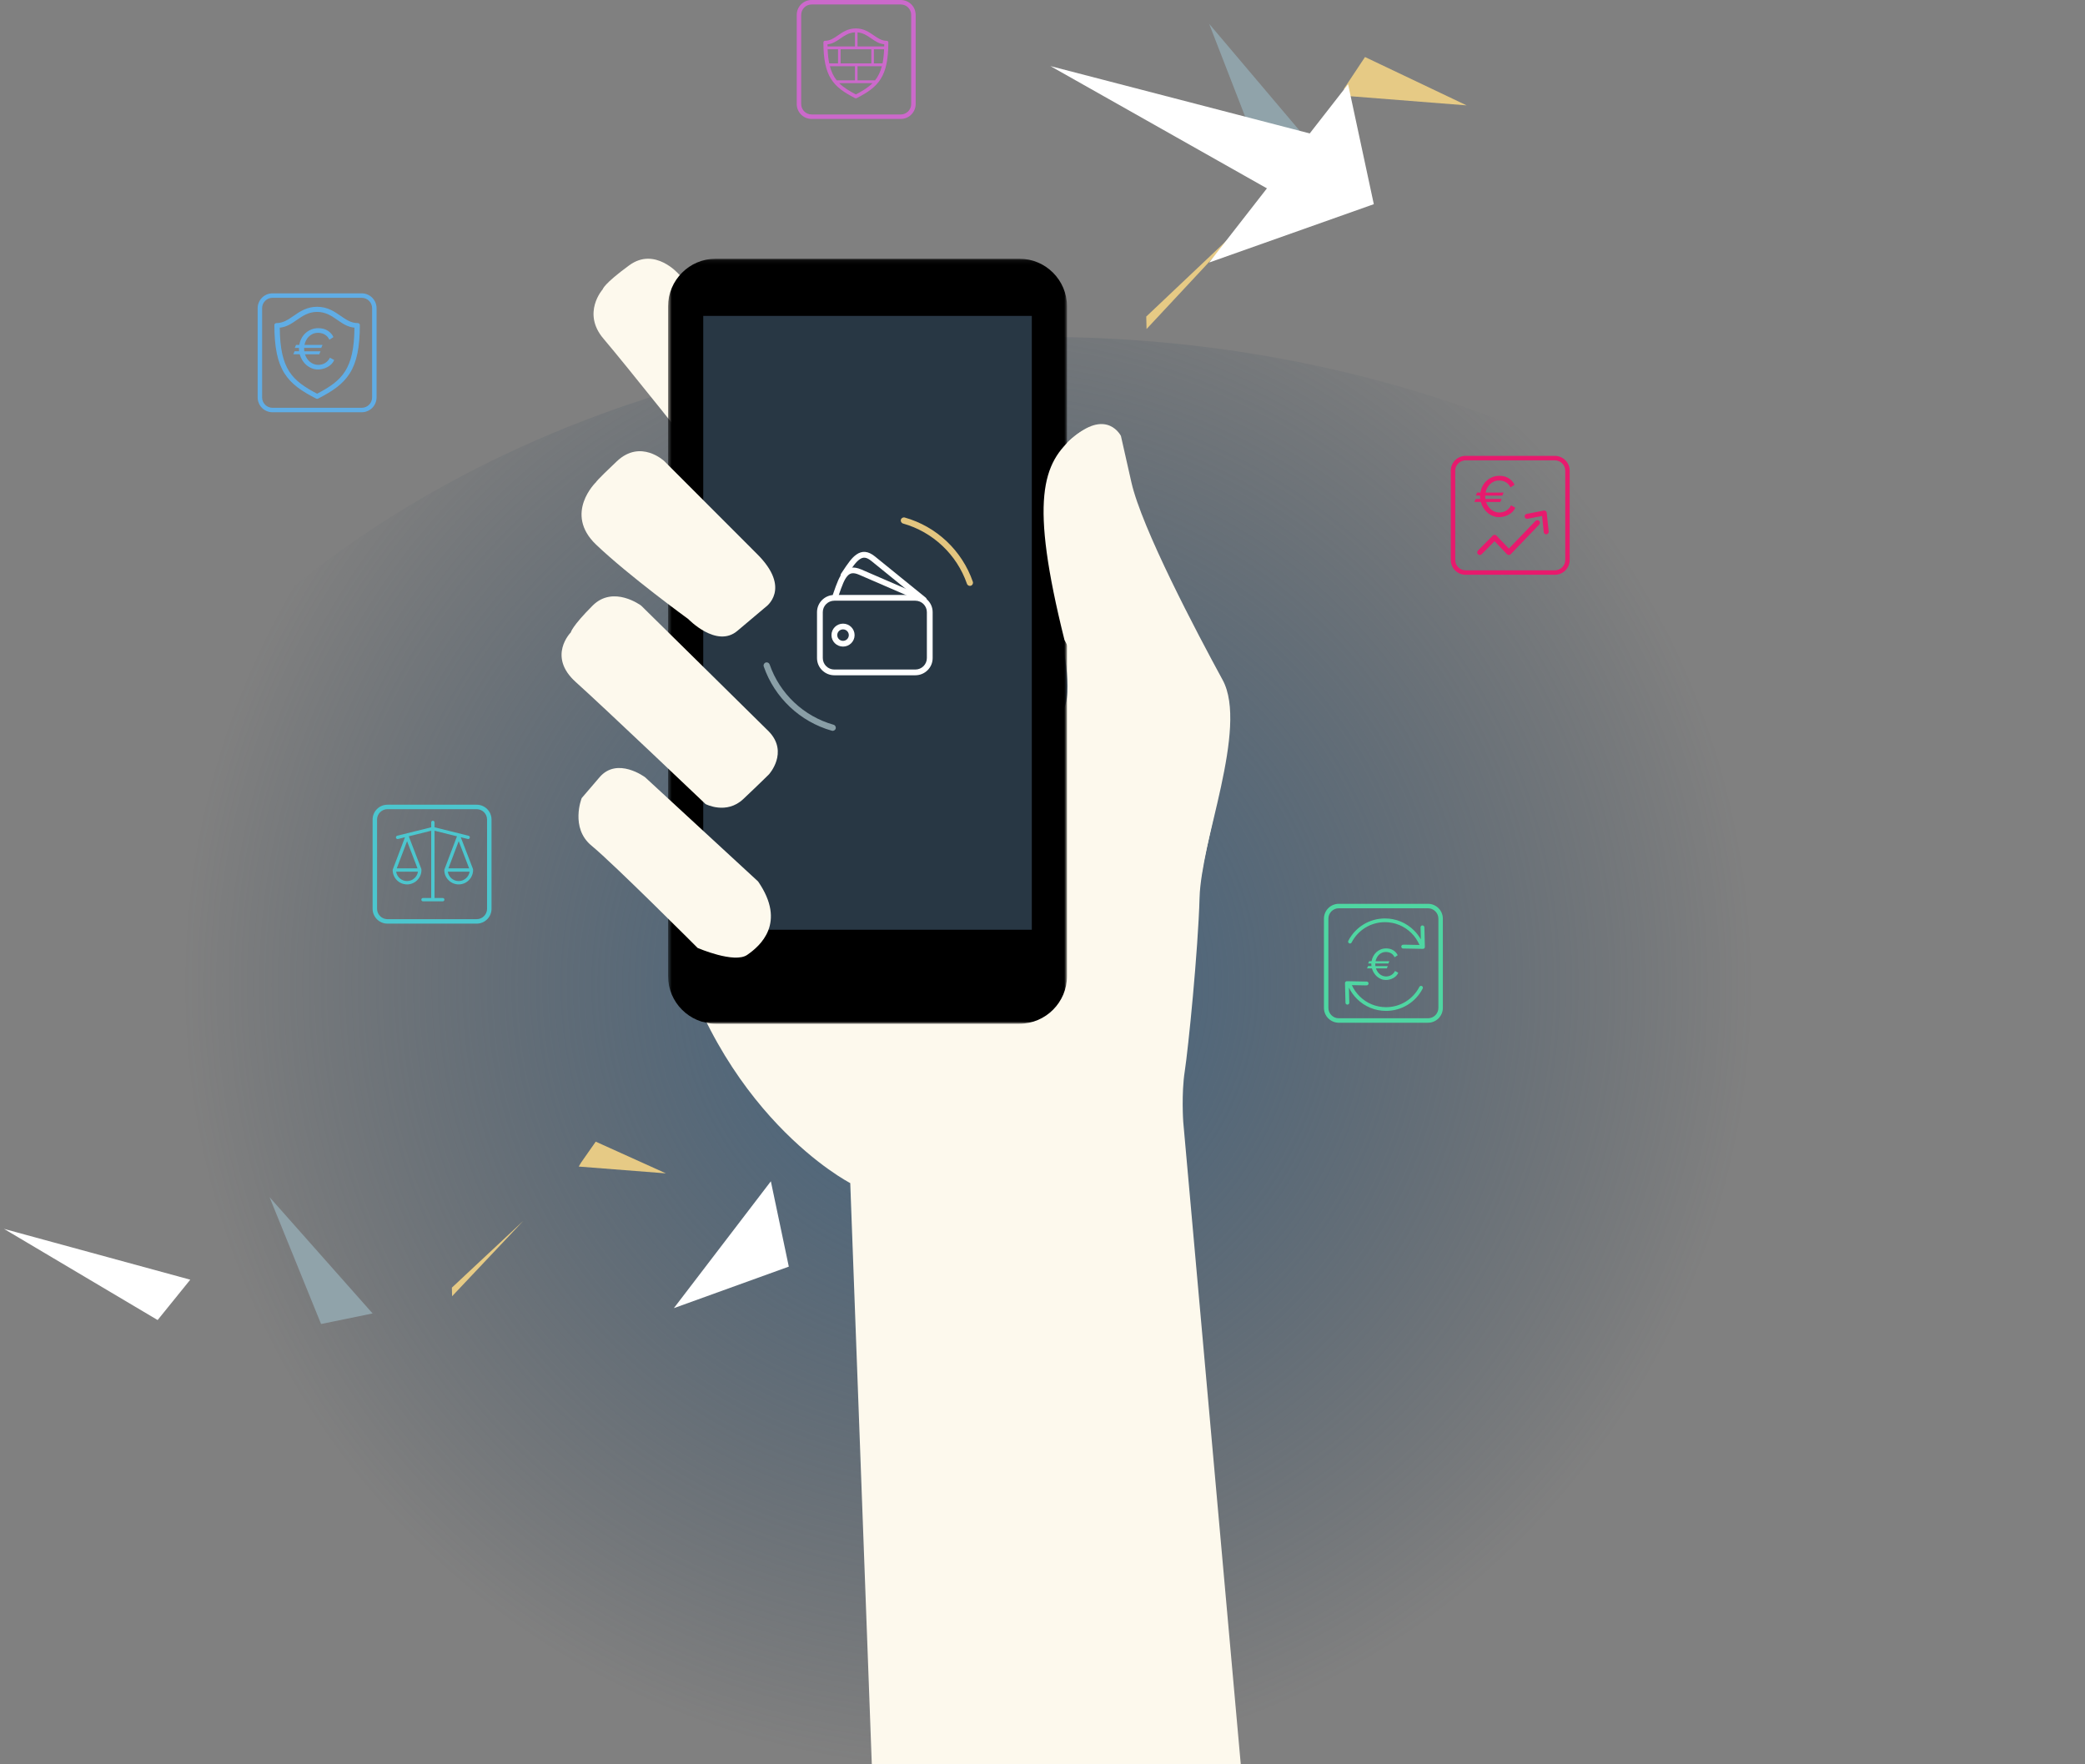 <?xml version="1.0" encoding="UTF-8"?>
<svg width="526px" height="445px" viewBox="0 0 526 445" version="1.1" xmlns="http://www.w3.org/2000/svg" xmlns:xlink="http://www.w3.org/1999/xlink">
    <rect x="0" y="0" width="526" height="445" fill="#808080" stroke="none"/>
    <!-- Generator: Sketch 50.2 (55047) - http://www.bohemiancoding.com/sketch -->
    <title>Artboard</title>
    <desc>Created with Sketch.</desc>
    <defs>
        <radialGradient cx="46.453%" cy="39.493%" fx="46.453%" fy="39.493%" r="47.349%" gradientTransform="translate(0.465,0.395),scale(0.787,1),rotate(0),translate(-0.465,-0.395)" id="radialGradient-1">
            <stop stop-color="#466784" offset="0%"></stop>
            <stop stop-color="#314659" stop-opacity="0" offset="100%"></stop>
        </radialGradient>
        <ellipse id="path-2" cx="263" cy="207" rx="263" ry="207"></ellipse>
        <polygon id="path-4" points="0 0.421 149.07 0.421 149.07 393.483 0 393.483"></polygon>
        <polygon id="path-6" points="0.817 0.1 101.461 0.1 101.461 193.084 0.817 193.084"></polygon>
    </defs>
    <g id="Artboard" stroke="none" stroke-width="1" fill="none" fill-rule="evenodd">
        <g id="WebPreviewHome-Lame1">
            <g id="Rectangle-3" transform="translate(0, 85)">
                <g id="Mask" fill="url(#radialGradient-1)" fill-rule="nonzero">
                    <ellipse id="path-2" cx="263" cy="207" rx="263" ry="207"></ellipse>
                </g>
                <g id="Clipped">
                    <mask id="mask-3" fill="white">
                        <use xlink:href="#path-2"></use>
                    </mask>
                    <g id="path-2"></g>
                    <rect id="Rectangle-path" stroke="#979797" fill="#D8D8D8" fill-rule="nonzero" opacity="0" mask="url(#mask-3)" x="-4.5" y="-80.5" width="488" height="446"></rect>
                </g>
            </g>
            <g id="Group-10" transform="translate(229.5, 283.5) scale(-1, 1) translate(-229.5, -283.5) translate(141, 65)">
                <path d="M132.75,18.193 L146.748,4.177 C146.748,4.177 152.748,-2.833 159.252,1.925 C165.75,6.676 165.936,7.962 165.936,7.962 C165.936,7.962 171.3,13.945 165.75,20.445 C160.23,26.909 141.498,50.482 141.498,50.482 L132.75,18.193 Z" id="Fill-1" fill="#FDF9ED" fill-rule="nonzero"></path>
                <g id="Group-5" transform="translate(0, 42.219)">
                    <g id="Fill-3-Clipped">
                        <mask id="mask-5" fill="white">
                            <use xlink:href="#path-4"></use>
                        </mask>
                        <g id="path-4"></g>
                        <path d="M52.878,73.343 C46.308,74.28 49.122,58.703 50.25,54.191 C59.082,18.832 53.628,8.013 46.872,2.757 C40.122,-2.5 36,2.757 36,2.757 L33.378,14.393 C30.75,26.035 16.878,52.317 10.338,64.332 C3.792,76.346 15,105.632 15.372,119.148 C15.75,132.665 18.239,157.405 19.113,163.024 C19.986,168.643 19.5,175.719 19.5,175.719 L0,393.484 L96,393.484 L103.5,191.236 C103.5,191.236 137.226,173.953 149.052,124.903 C150.51,110.438 63.75,69.588 63.75,69.588 C63.75,69.588 58.128,72.592 52.878,73.343 Z" id="Fill-3" fill="#FDF9ED" fill-rule="nonzero" mask="url(#mask-5)"></path>
                    </g>
                </g>
                <g id="Group-11" transform="translate(48, 0.168)">
                    <g id="Fill-9-Clipped">
                        <mask id="mask-7" fill="white">
                            <use xlink:href="#path-6"></use>
                        </mask>
                        <g id="path-6"></g>
                        <path d="M89.461,193.084 L12.817,193.084 C6.211,193.084 0.817,187.683 0.817,181.069 L0.817,12.114 C0.817,5.506 6.211,0.099 12.817,0.099 L89.461,0.099 C96.067,0.099 101.461,5.506 101.461,12.114 L101.461,181.069 C101.461,187.683 96.067,193.084 89.461,193.084" id="Fill-9" fill="#000000" fill-rule="nonzero" mask="url(#mask-7)"></path>
                    </g>
                </g>
                <g id="Fill-1-+-Fill-2-+-Fill-3-+-Fill-4-+-Fill-5-Mask" transform="translate(57, 14)" fill="#283744" fill-rule="nonzero">
                    <g id="Mask">
                        <polygon id="path-8" points="0.696 155.542 83.586 155.542 83.586 0.691 0.696 0.691"></polygon>
                    </g>
                </g>
                <g id="dashboard-img" transform="translate(72, 65)" fill-rule="nonzero">
                    <g id="Group-2" transform="translate(10.712, 9.216)" fill="#FFFFFF">
                        <path d="M2.653,12.688 C9.163,7.391 13.433,3.928 15.46,2.3 C16.688,1.314 17.519,1.239 18.436,1.895 C19.313,2.523 20.108,3.569 21.921,6.339 C22.142,6.676 22.589,6.767 22.92,6.542 C23.251,6.317 23.34,5.861 23.119,5.524 C21.188,2.575 20.35,1.471 19.264,0.694 C17.794,-0.358 16.271,-0.219 14.569,1.147 C12.538,2.778 8.267,6.242 1.754,11.541 C1.444,11.793 1.393,12.255 1.641,12.572 C1.889,12.889 2.342,12.941 2.653,12.688 Z" id="Path-2"></path>
                        <path d="M3.486,12.294 C11.157,8.96 16.185,6.784 18.568,5.766 C20.011,5.15 20.837,5.293 21.56,6.153 C22.251,6.974 22.756,8.171 23.809,11.265 C23.937,11.641 24.348,11.843 24.727,11.715 C25.105,11.588 25.308,11.179 25.18,10.803 C24.058,7.51 23.525,6.246 22.67,5.229 C21.512,3.852 19.998,3.589 17.997,4.443 C15.61,5.463 10.58,7.639 2.906,10.974 C2.54,11.133 2.373,11.558 2.533,11.922 C2.693,12.286 3.119,12.453 3.486,12.294 Z" id="Path-2"></path>
                        <g id="porfolio" transform="translate(0, 10)">
                            <path d="M4.376,2.319 C2.765,2.319 1.459,3.615 1.459,5.213 L1.459,16.791 C1.459,18.389 2.765,19.685 4.376,19.685 L24.798,19.685 C26.409,19.685 27.715,18.389 27.715,16.791 L27.715,5.213 C27.715,3.615 26.409,2.319 24.798,2.319 L4.376,2.319 Z M4.376,0.872 L24.798,0.872 C27.215,0.872 29.174,2.815 29.174,5.213 L29.174,16.791 C29.174,19.188 27.215,21.132 24.798,21.132 L4.376,21.132 C1.959,21.132 0,19.188 0,16.791 L0,5.213 C0,2.815 1.959,0.872 4.376,0.872 Z M22.61,13.896 C24.221,13.896 25.527,12.6 25.527,11.002 C25.527,9.403 24.221,8.107 22.61,8.107 C20.999,8.107 19.692,9.403 19.692,11.002 C19.692,12.6 20.999,13.896 22.61,13.896 Z M22.61,12.449 C21.804,12.449 21.151,11.801 21.151,11.002 C21.151,10.203 21.804,9.555 22.61,9.555 C23.415,9.555 24.068,10.203 24.068,11.002 C24.068,11.801 23.415,12.449 22.61,12.449 Z" id="path-10"></path>
                        </g>
                    </g>
                    <path d="M52.367,37.121 C52.785,37.003 53.22,37.247 53.337,37.664 C53.455,38.082 53.212,38.516 52.794,38.634 C45.272,40.752 39.225,46.465 36.673,53.838 C36.531,54.248 36.084,54.465 35.673,54.323 C35.263,54.181 35.045,53.734 35.187,53.324 C37.907,45.466 44.349,39.379 52.367,37.121 Z" id="Oval-5" fill="#899EA6" transform="translate(44.255, 45.729) rotate(180) translate(-44.255, -45.729) "></path>
                    <path d="M17.754,0.553 C18.172,0.436 18.607,0.679 18.724,1.096 C18.842,1.514 18.599,1.948 18.181,2.066 C10.659,4.184 4.612,9.897 2.06,17.27 C1.918,17.68 1.47,17.897 1.06,17.755 C0.65,17.614 0.432,17.166 0.574,16.756 C3.294,8.898 9.736,2.811 17.754,0.553 Z" id="Oval-5-Copy" fill="#E3C57F"></path>
                </g>
                <path d="M127.125,74.637 L150.375,51.359 C150.375,51.359 156.333,45.658 162.375,51.359 C167.775,56.459 167.625,56.615 167.625,56.615 C167.625,56.615 175.875,64.503 167.625,72.384 C159.375,80.266 144.375,91.157 144.375,91.157 C144.375,91.157 137.247,98.582 131.997,94.161 C125.871,88.995 124.875,88.154 124.875,88.154 C124.875,88.154 118.077,83.534 127.125,74.637" id="Fill-14" fill="#FDF9ED" fill-rule="nonzero"></path>
                <path d="M124.002,119.566 C124.518,119.025 156.252,87.775 156.252,87.775 C156.252,87.775 163.248,82.519 168.498,87.775 C173.748,93.032 174,94.533 174,94.533 C174,94.533 180,100.541 172.752,107.053 C165.498,113.559 139.998,137.84 139.998,137.84 C139.998,137.84 134.748,140.591 130.5,136.585 C126.252,132.584 124.002,130.331 124.002,130.331 C124.002,130.331 118.992,124.816 124.002,119.566" id="Fill-15" fill="#FDF9ED" fill-rule="nonzero"></path>
                <path d="M126.75,157.361 L155.25,131.079 C155.25,131.079 162.252,125.823 166.752,131.079 L171.252,136.335 C171.252,136.335 174.252,143.844 168.75,148.35 C163.248,152.855 142.002,174.133 142.002,174.133 C142.002,174.133 132.75,178.14 129.498,175.887 C126.252,173.635 119.502,167.874 126.75,157.361" id="Fill-16" fill="#FDF9ED" fill-rule="nonzero"></path>
                <path d="M49.465,96.414 C58.291,61.049 55.061,51.716 46.812,44.973 C38.564,38.23 35.215,44.973 35.215,44.973 L32.587,56.615 C29.965,68.257 16.093,94.539 9.547,106.548 C3.007,118.569 15.234,148.141 15.612,161.657" id="Fill-17" fill="#FDF9ED" fill-rule="nonzero"></path>
            </g>
            <path d="M212.063,12.429 L212.063,15.989 L219.82,15.989 L219.82,12.429 L212.063,12.429 Z M211.417,12.429 L208.798,12.429 L208.793,12.421 C208.85,13.786 208.984,14.962 209.197,15.989 L211.417,15.989 L211.417,12.429 Z M220.465,12.429 L220.465,15.989 L222.64,15.989 C222.853,14.962 222.987,13.787 223.044,12.423 L223.039,12.429 L220.465,12.429 Z M215.69,16.701 L209.363,16.701 C209.747,18.168 210.316,19.308 211.078,20.262 L215.69,20.262 L215.69,16.701 Z M216.336,16.701 L216.336,20.262 L220.76,20.262 C221.521,19.308 222.09,18.168 222.474,16.701 L216.336,16.701 Z M215.69,8.159 C214.154,8.227 213.075,8.975 212.03,9.699 C211.066,10.367 210.073,11.055 208.763,11.174 C208.765,11.358 208.767,11.539 208.771,11.717 L215.69,11.717 L215.69,8.159 Z M216.336,8.17 L216.336,11.717 L223.066,11.717 C223.07,11.539 223.073,11.358 223.074,11.174 C221.764,11.055 220.771,10.367 219.808,9.699 C218.806,9.005 217.773,8.289 216.336,8.17 Z M211.714,20.974 C212.803,22.068 214.2,22.924 215.919,23.825 C217.637,22.924 219.035,22.068 220.124,20.974 L211.714,20.974 Z M204.75,0 L227.25,0 C229.321,-3.80448985e-16 231,1.679 231,3.75 L231,26.25 C231,28.321 229.321,30 227.25,30 L204.75,30 C202.679,30 201,28.321 201,26.25 L201,3.75 C201,1.679 202.679,3.80448985e-16 204.75,0 Z M204.75,1.125 C203.3,1.125 202.125,2.3 202.125,3.75 L202.125,26.25 C202.125,27.7 203.3,28.875 204.75,28.875 L227.25,28.875 C228.7,28.875 229.875,27.7 229.875,26.25 L229.875,3.75 C229.875,2.3 228.7,1.125 227.25,1.125 L204.75,1.125 Z M223.698,10.294 C223.924,10.294 224.107,10.459 224.107,10.661 C224.107,14.952 223.512,17.808 222.177,19.924 C220.851,22.025 218.878,23.331 216.123,24.758 C216.06,24.791 215.989,24.808 215.919,24.808 C215.848,24.808 215.777,24.791 215.714,24.758 C212.96,23.331 210.986,22.025 209.661,19.924 C208.325,17.808 207.73,14.952 207.73,10.661 C207.73,10.459 207.914,10.294 208.14,10.294 C209.417,10.294 210.387,9.623 211.414,8.912 C212.594,8.096 213.931,7.171 215.919,7.171 C217.906,7.171 219.243,8.096 220.423,8.912 C221.45,9.623 222.42,10.294 223.698,10.294 Z" id="Mask" fill="#CC69CB" fill-rule="nonzero"></path>
            <polygon id="Fill-4" fill="#FFFFFF" fill-rule="nonzero" points="39.766 333 48 322.822 1 310"></polygon>
            <polygon id="Fill-2" fill="#E6CA85" fill-rule="nonzero" points="114 324.826 114.054 327 132 308"></polygon>
            <polygon id="Fill-3" fill="#90A3AA" fill-rule="nonzero" points="68 302 81 334 94 331.338"></polygon>
            <polygon id="Fill-1" fill="#E6CA85" fill-rule="nonzero" points="146.605 293.264 146 294.283 168 296 150.289 288"></polygon>
            <polygon id="Fill-5" fill="#FFFFFF" fill-rule="nonzero" points="194.469 298 194.573 298.492 199 319.527 170 330"></polygon>
            <g id="Group-12" transform="translate(265, 6)" fill-rule="nonzero">
                <polygon id="Fill-1" fill="#E6CA85" points="74.029 16.413 75.415 18.253 105 20.584 79.363 8.386"></polygon>
                <polygon id="Fill-2" fill="#E6CA85" points="24.173 73.859 24.25 77 49.856 49.554"></polygon>
                <polygon id="Fill-3" fill="#90A3AA" points="40.036 0 57.788 45.743 75.54 41.937"></polygon>
                <polygon id="Fill-4" fill="#FFFFFF" points="56.698 42.693 68.741 28.524 0 10.673"></polygon>
                <polygon id="Fill-5" fill="#FFFFFF" points="75.092 15.248 75.24 15.939 81.583 45.506 40.036 60.228"></polygon>
            </g>
            <path d="M358.106,238.382 C357.637,237.282 356.957,236.271 356.086,235.401 C354.299,233.613 351.923,232.629 349.396,232.63 C345.84,232.63 342.617,234.595 340.985,237.757 C340.867,237.988 340.584,238.078 340.354,237.959 C340.124,237.84 340.033,237.558 340.152,237.328 C341.945,233.852 345.487,231.692 349.396,231.692 C352.173,231.692 354.785,232.774 356.749,234.737 C357.423,235.411 357.993,236.161 358.451,236.968 L358.374,233.944 C358.368,233.678 358.578,233.456 358.844,233.45 C358.981,233.446 359.107,233.501 359.197,233.591 C359.282,233.675 359.335,233.791 359.339,233.919 L359.464,238.873 C359.467,239.005 359.417,239.133 359.323,239.226 C359.23,239.319 359.103,239.37 358.971,239.367 C357.213,239.326 354.359,239.265 354.049,239.275 C353.858,239.296 353.666,239.204 353.569,239.026 C353.442,238.792 353.528,238.499 353.762,238.372 C353.907,238.293 353.921,238.285 358.106,238.382 Z M358.487,238.391 L358.487,238.391 C358.486,238.391 358.487,238.391 358.487,238.391 Z M341.044,248.515 C341.508,249.541 342.159,250.486 342.98,251.306 C344.767,253.093 347.143,254.077 349.67,254.076 C353.226,254.076 356.449,252.111 358.08,248.949 C358.199,248.719 358.482,248.628 358.712,248.747 C358.942,248.866 359.032,249.148 358.913,249.378 C357.12,252.854 353.579,255.014 349.67,255.014 C346.892,255.014 344.281,253.933 342.316,251.969 C341.48,251.133 340.804,250.179 340.303,249.145 L340.399,252.939 C340.406,253.206 340.196,253.427 339.93,253.433 C339.793,253.437 339.668,253.382 339.578,253.292 C339.493,253.208 339.44,253.092 339.436,252.964 L339.311,248.016 C339.308,247.884 339.358,247.757 339.452,247.663 C339.545,247.57 339.672,247.519 339.804,247.522 C341.56,247.563 344.411,247.624 344.721,247.615 C344.911,247.593 345.103,247.685 345.2,247.863 C345.327,248.096 345.241,248.389 345.007,248.516 C344.867,248.593 344.849,248.603 341.044,248.515 Z M340.287,248.504 C340.29,248.502 340.293,248.5 340.295,248.497 C340.293,248.497 340.29,248.497 340.287,248.497 L340.287,248.504 Z M337.75,228 L360.25,228 C362.321,228 364,229.679 364,231.75 L364,254.25 C364,256.321 362.321,258 360.25,258 L337.75,258 C335.679,258 334,256.321 334,254.25 L334,231.75 C334,229.679 335.679,228 337.75,228 Z M337.75,229.125 C336.3,229.125 335.125,230.3 335.125,231.75 L335.125,254.25 C335.125,255.7 336.3,256.875 337.75,256.875 L360.25,256.875 C361.7,256.875 362.875,255.7 362.875,254.25 L362.875,231.75 C362.875,230.3 361.7,229.125 360.25,229.125 L337.75,229.125 Z M352.229,246.18 C352.001,246.408 351.748,246.594 351.469,246.745 C351.186,246.902 350.882,247.021 350.567,247.097 C350.25,247.181 349.939,247.216 349.637,247.216 C349.195,247.216 348.784,247.139 348.406,246.979 C348.021,246.818 347.684,246.61 347.38,246.344 C347.078,246.081 346.818,245.767 346.597,245.414 C346.379,245.061 346.212,244.679 346.103,244.282 L344.875,244.282 L345.122,243.704 L345.985,243.704 C345.962,243.525 345.953,243.349 345.953,243.163 L345.953,243.053 L345.154,243.053 L345.401,242.476 L346.017,242.476 C346.094,242.053 346.225,241.649 346.424,241.267 C346.616,240.879 346.873,240.533 347.184,240.241 C347.495,239.943 347.864,239.702 348.281,239.526 C348.704,239.343 349.176,239.25 349.698,239.25 C350.397,239.25 350.997,239.41 351.501,239.728 C352.001,240.045 352.376,240.462 352.613,240.969 L351.828,241.479 C351.709,241.225 351.571,241.02 351.401,240.847 C351.231,240.674 351.055,240.542 350.859,240.437 C350.667,240.337 350.462,240.257 350.256,240.219 C350.041,240.17 349.839,240.148 349.644,240.148 C349.278,240.148 348.948,240.212 348.653,240.34 C348.358,240.472 348.104,240.639 347.886,240.853 C347.668,241.065 347.479,241.312 347.338,241.594 C347.194,241.873 347.088,242.172 347.02,242.479 L350.503,242.479 L350.256,243.057 L346.953,243.057 L346.953,243.214 C346.953,243.393 346.963,243.557 346.985,243.714 L350.115,243.714 L349.868,244.291 L347.12,244.291 C347.216,244.583 347.348,244.849 347.508,245.096 C347.671,245.35 347.861,245.561 348.085,245.744 C348.31,245.927 348.55,246.065 348.823,246.171 C349.092,246.27 349.378,246.328 349.679,246.328 C349.888,246.328 350.096,246.299 350.314,246.251 C350.529,246.2 350.741,246.113 350.943,246.001 C351.145,245.885 351.331,245.744 351.501,245.568 C351.671,245.391 351.818,245.183 351.927,244.939 L352.758,245.395 C352.629,245.696 352.456,245.953 352.229,246.18 Z" id="stable" fill="#4FD6A2" fill-rule="nonzero"></path>
            <g id="Mask" transform="translate(94, 203)" fill="#4CC6CE" fill-rule="nonzero">
                <path d="M3.75,0 L26.25,0 C28.321,0 30,1.679 30,3.75 L30,26.25 C30,28.321 28.321,30 26.25,30 L3.75,30 C1.679,30 0,28.321 0,26.25 L0,3.75 C0,1.679 1.679,0 3.75,0 Z M3.75,1.125 C2.3,1.125 1.125,2.3 1.125,3.75 L1.125,26.25 C1.125,27.7 2.3,28.875 3.75,28.875 L26.25,28.875 C27.7,28.875 28.875,27.7 28.875,26.25 L28.875,3.75 C28.875,2.3 27.7,1.125 26.25,1.125 L3.75,1.125 Z M21.717,20.106 C19.717,20.106 18.089,18.478 18.089,16.477 C18.089,16.243 18.278,16.054 18.512,16.054 L24.925,16.054 C25.159,16.054 25.347,16.243 25.347,16.477 C25.347,18.478 23.719,20.106 21.717,20.106 Z M18.967,16.899 C19.17,18.235 20.326,19.261 21.717,19.261 C23.109,19.261 24.266,18.235 24.47,16.899 L18.967,16.899 Z M18.512,16.899 C18.462,16.899 18.412,16.89 18.362,16.872 C18.144,16.789 18.034,16.545 18.117,16.327 L21.322,7.869 C21.384,7.705 21.541,7.597 21.717,7.596 C21.717,7.596 21.717,7.596 21.718,7.596 C21.893,7.596 22.049,7.704 22.112,7.867 L25.32,16.208 C25.404,16.426 25.295,16.671 25.077,16.755 C24.859,16.837 24.615,16.73 24.531,16.512 L21.721,9.204 L18.908,16.627 C18.843,16.795 18.683,16.899 18.512,16.899 Z M8.693,20.106 C6.691,20.106 5.063,18.478 5.063,16.477 C5.063,16.243 5.252,16.054 5.485,16.054 L11.899,16.054 C12.132,16.054 12.322,16.243 12.322,16.477 C12.322,18.478 10.694,20.106 8.693,20.106 Z M5.94,16.899 C6.144,18.235 7.301,19.261 8.693,19.261 C10.084,19.261 11.24,18.235 11.444,16.899 L5.94,16.899 Z M15.628,6.566 L15.628,23.53 L17.697,23.53 C17.93,23.53 18.119,23.719 18.119,23.952 C18.119,24.186 17.93,24.375 17.697,24.375 L12.713,24.375 C12.48,24.375 12.291,24.186 12.291,23.952 C12.291,23.719 12.48,23.53 12.713,23.53 L14.783,23.53 L14.783,6.566 L9.127,7.972 L12.293,16.209 C12.377,16.426 12.268,16.671 12.05,16.755 C11.833,16.838 11.588,16.729 11.504,16.512 L8.695,9.204 L5.88,16.627 C5.816,16.795 5.655,16.899 5.485,16.899 C5.435,16.899 5.385,16.89 5.336,16.872 C5.117,16.789 5.008,16.545 5.09,16.327 L8.168,8.21 L6.406,8.648 C6.372,8.657 6.338,8.661 6.304,8.661 C6.115,8.661 5.942,8.532 5.894,8.34 C5.838,8.113 5.976,7.884 6.203,7.828 L14.783,5.695 L14.783,4.459 C14.783,4.226 14.972,4.037 15.205,4.037 C15.439,4.037 15.628,4.226 15.628,4.459 L15.628,5.695 L24.206,7.828 C24.433,7.884 24.571,8.113 24.514,8.34 C24.467,8.532 24.294,8.661 24.105,8.661 C24.071,8.661 24.037,8.657 24.003,8.648 L15.628,6.566 Z" id="path-12"></path>
            </g>
            <path d="M369.75,115 L392.25,115 C394.321,115 396,116.679 396,118.75 L396,141.25 C396,143.321 394.321,145 392.25,145 L369.75,145 C367.679,145 366,143.321 366,141.25 L366,118.75 C366,116.679 367.679,115 369.75,115 Z M369.75,116.125 C368.3,116.125 367.125,117.3 367.125,118.75 L367.125,141.25 C367.125,142.7 368.3,143.875 369.75,143.875 L392.25,143.875 C393.7,143.875 394.875,142.7 394.875,141.25 L394.875,118.75 C394.875,117.3 393.7,116.125 392.25,116.125 L369.75,116.125 Z M389.906,134.767 C389.668,134.698 389.483,134.491 389.456,134.231 L389.031,130.163 L385.374,130.871 C385.034,130.937 384.707,130.715 384.641,130.377 C384.576,130.038 384.796,129.71 385.136,129.644 L389.462,128.805 C389.635,128.772 389.813,128.812 389.954,128.916 C390.095,129.02 390.185,129.179 390.203,129.354 L390.7,134.1 C390.736,134.443 390.487,134.751 390.143,134.787 C390.061,134.796 389.981,134.788 389.906,134.767 Z M380.177,139.802 L377.045,136.525 L373.798,139.809 C373.542,140.069 373.124,140.071 372.864,139.815 C372.605,139.558 372.602,139.14 372.859,138.88 L376.583,135.113 C376.845,134.848 377.273,134.852 377.53,135.121 L380.656,138.39 L387.363,131.415 C387.616,131.152 388.034,131.144 388.297,131.397 C388.56,131.65 388.568,132.068 388.316,132.331 L381.131,139.803 C380.87,140.074 380.437,140.073 380.177,139.802 Z M381.583,129.102 C381.285,129.4 380.954,129.643 380.589,129.841 C380.22,130.046 379.821,130.201 379.41,130.302 C378.994,130.411 378.587,130.457 378.193,130.457 C377.614,130.457 377.077,130.357 376.582,130.147 C376.078,129.937 375.638,129.664 375.239,129.316 C374.845,128.972 374.505,128.561 374.215,128.099 C373.93,127.638 373.712,127.138 373.569,126.618 L371.962,126.618 L372.285,125.863 L373.414,125.863 C373.385,125.628 373.372,125.397 373.372,125.154 L373.372,125.011 L372.327,125.011 L372.65,124.256 L373.456,124.256 C373.557,123.702 373.729,123.173 373.989,122.674 C374.241,122.166 374.576,121.713 374.983,121.331 C375.39,120.941 375.873,120.627 376.418,120.396 C376.972,120.157 377.589,120.035 378.273,120.035 C379.187,120.035 379.972,120.245 380.631,120.66 C381.285,121.076 381.776,121.621 382.087,122.284 L381.059,122.951 C380.903,122.62 380.723,122.351 380.501,122.124 C380.278,121.898 380.048,121.726 379.792,121.587 C379.54,121.457 379.271,121.352 379.003,121.302 C378.722,121.239 378.457,121.21 378.201,121.21 C377.723,121.21 377.291,121.294 376.905,121.462 C376.519,121.634 376.187,121.852 375.902,122.133 C375.617,122.41 375.369,122.733 375.185,123.102 C374.996,123.467 374.857,123.857 374.769,124.26 L379.326,124.26 L379.003,125.015 L374.681,125.015 L374.681,125.221 C374.681,125.456 374.694,125.67 374.723,125.876 L378.818,125.876 L378.495,126.631 L374.899,126.631 C375.025,127.013 375.197,127.361 375.407,127.684 C375.621,128.015 375.869,128.292 376.162,128.531 C376.456,128.771 376.771,128.951 377.127,129.09 C377.48,129.22 377.853,129.295 378.248,129.295 C378.52,129.295 378.793,129.257 379.078,129.194 C379.359,129.127 379.636,129.014 379.901,128.867 C380.165,128.716 380.408,128.531 380.631,128.301 C380.853,128.07 381.046,127.797 381.189,127.478 L382.276,128.074 C382.108,128.469 381.881,128.804 381.583,129.102 Z" id="Mask" fill="#E71A6D" fill-rule="nonzero"></path>
            <path d="M68.75,74 L91.25,74 C93.321,74 95,75.679 95,77.75 L95,100.25 C95,102.321 93.321,104 91.25,104 L68.75,104 C66.679,104 65,102.321 65,100.25 L65,77.75 C65,75.679 66.679,74 68.75,74 Z M68.75,75.125 C67.3,75.125 66.125,76.3 66.125,77.75 L66.125,100.25 C66.125,101.7 67.3,102.875 68.75,102.875 L91.25,102.875 C92.7,102.875 93.875,101.7 93.875,100.25 L93.875,77.75 C93.875,76.3 92.7,75.125 91.25,75.125 L68.75,75.125 Z M83.621,91.852 C83.323,92.15 82.992,92.393 82.627,92.591 C82.257,92.796 81.859,92.951 81.448,93.052 C81.032,93.161 80.625,93.207 80.231,93.207 C79.652,93.207 79.115,93.107 78.62,92.897 C78.116,92.687 77.676,92.414 77.277,92.066 C76.883,91.722 76.543,91.311 76.253,90.849 C75.968,90.388 75.75,89.888 75.607,89.368 L74,89.368 L74.323,88.613 L75.452,88.613 C75.422,88.378 75.41,88.147 75.41,87.904 L75.41,87.761 L74.365,87.761 L74.688,87.006 L75.494,87.006 C75.594,86.452 75.766,85.923 76.027,85.424 C76.278,84.916 76.614,84.463 77.021,84.081 C77.428,83.691 77.91,83.377 78.456,83.146 C79.01,82.907 79.627,82.785 80.31,82.785 C81.225,82.785 82.01,82.995 82.669,83.41 C83.323,83.826 83.814,84.371 84.124,85.034 L83.097,85.701 C82.941,85.37 82.761,85.101 82.538,84.874 C82.316,84.648 82.085,84.476 81.829,84.337 C81.578,84.207 81.309,84.102 81.041,84.052 C80.759,83.989 80.495,83.96 80.239,83.96 C79.761,83.96 79.329,84.044 78.943,84.212 C78.557,84.384 78.225,84.602 77.94,84.883 C77.655,85.16 77.407,85.483 77.222,85.852 C77.034,86.217 76.895,86.607 76.807,87.01 L81.364,87.01 L81.041,87.765 L76.719,87.765 L76.719,87.971 C76.719,88.206 76.731,88.42 76.761,88.626 L80.856,88.626 L80.533,89.381 L76.937,89.381 C77.063,89.763 77.235,90.111 77.445,90.434 C77.659,90.765 77.906,91.042 78.2,91.281 C78.494,91.521 78.808,91.701 79.165,91.84 C79.517,91.97 79.891,92.045 80.285,92.045 C80.558,92.045 80.831,92.007 81.116,91.944 C81.397,91.877 81.674,91.764 81.938,91.617 C82.203,91.466 82.446,91.281 82.669,91.051 C82.891,90.82 83.084,90.547 83.227,90.228 L84.313,90.824 C84.145,91.219 83.919,91.554 83.621,91.852 Z M90.242,81.501 C88.56,81.501 87.283,80.618 85.931,79.682 C84.378,78.608 82.617,77.389 80,77.389 C77.383,77.389 75.623,78.608 74.069,79.682 C72.717,80.618 71.44,81.501 69.758,81.501 C69.46,81.501 69.219,81.718 69.219,81.985 C69.219,87.634 70.003,91.395 71.76,94.181 C73.506,96.947 76.104,98.667 79.73,100.546 C79.814,100.589 79.907,100.611 80,100.611 C80.093,100.611 80.186,100.589 80.27,100.546 C83.896,98.667 86.494,96.947 88.24,94.181 C89.997,91.395 90.781,87.634 90.781,81.985 C90.781,81.718 90.54,81.501 90.242,81.501 Z M80,99.317 C73.685,96.007 70.661,93.155 70.579,82.66 C72.304,82.504 73.611,81.597 74.88,80.718 C76.323,79.718 77.815,78.683 80,78.683 C82.185,78.683 83.677,79.718 85.12,80.718 C86.389,81.597 87.696,82.503 89.421,82.66 C89.339,93.155 86.315,96.007 80,99.317 Z" id="Mask" fill="#60ADE5" fill-rule="nonzero"></path>
        </g>
    </g>
</svg>
